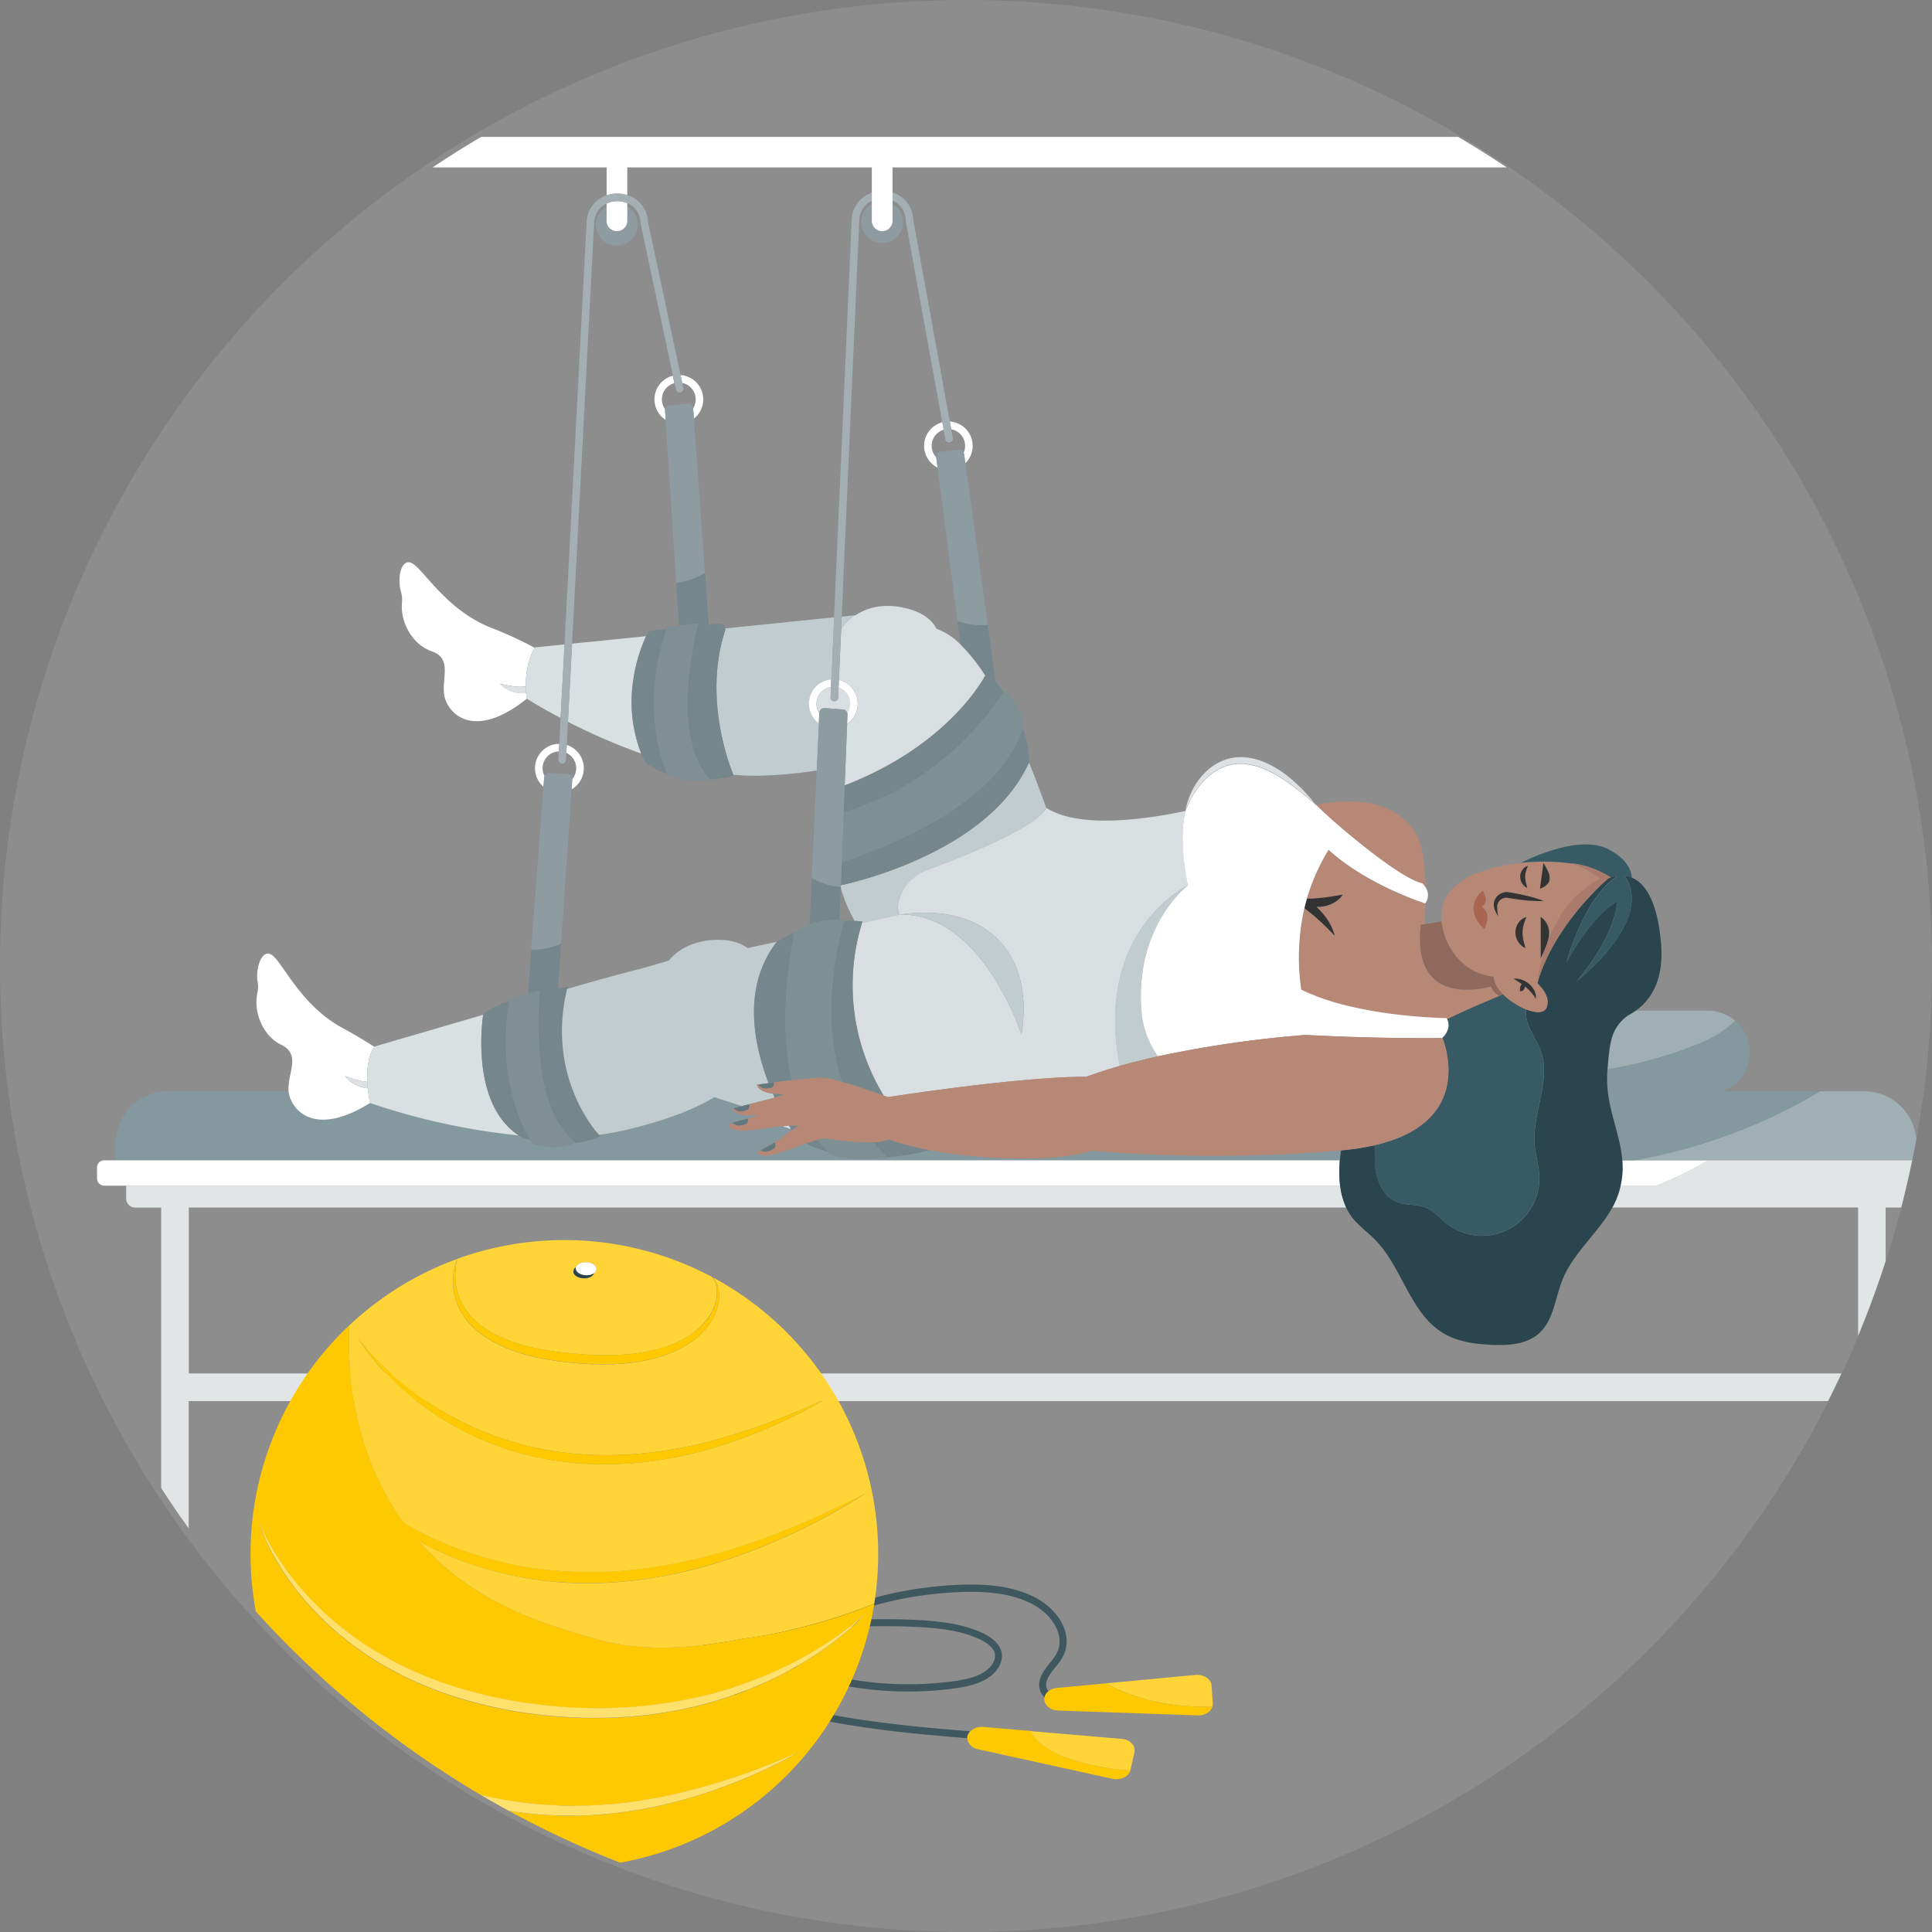 <svg id="Layer_1" data-name="Layer 1" xmlns="http://www.w3.org/2000/svg" xmlns:xlink="http://www.w3.org/1999/xlink" viewBox="0 0 612.57 612.57"><rect x="0" y="0" width="612.57" height="612.57" fill="#808080" stroke="none"/><defs><style>.cls-1{fill:none;}.cls-2{fill:#bfbfbf;opacity:0.21;}.cls-3{clip-path:url(#clip-path);}.cls-4{fill:#3f5860;}.cls-5{fill:#fec901;}.cls-6{fill:#fed436;}.cls-7{fill:#9fafb4;}.cls-8{fill:#84999f;}.cls-9{fill:#e1e5e6;}.cls-10{fill:#fff;}.cls-11{fill:#7f8f95;}.cls-12{fill:#8e9ca1;}.cls-13{fill:#75868c;}.cls-14{fill:#8d9ca1;}.cls-15{fill:#dde1e3;}.cls-16{fill:#c1cccf;}.cls-17{fill:#d9dfe1;}.cls-18{fill:#d9e0e2;}.cls-19{fill:#2a454e;}.cls-20{fill:#385a64;}.cls-21{fill:#b78876;}.cls-22{fill:#8f6a5c;}.cls-23{fill:#aa7b6d;}.cls-24{fill:#333;}.cls-25{fill:#aa6550;}.cls-26{fill:#7f9095;}.cls-27{fill:#64777e;}.cls-28{fill:#a3afb3;}.cls-29{fill:#fee06c;}</style><clipPath id="clip-path"><circle class="cls-1" cx="307.44" cy="306.29" r="305.13"/></clipPath></defs><circle class="cls-2" cx="306.29" cy="306.29" r="306.29"/><g class="cls-3"><path class="cls-4" d="M332.47,536.22a2.42,2.42,0,0,1-.47-.62c-.8-1.57.05-3.42.9-4.7.49-.73,1.05-1.42,1.64-2.15a22.1,22.1,0,0,0,2.3-3.19,10.7,10.7,0,0,0,.8-8.6c-1.35-4.33-5.07-8.35-10-10.75-6.48-3.19-14.77-4.33-26.1-3.6-11.9.76-28.7,3.48-43.51,11.84-7.65.73-15.75,1.83-24.45,3.3-4.89.83-10.71,2.3-12.44,6.43-1.07,2.56-.16,5.65,2.37,8.06a25.39,25.39,0,0,0,7.79,4.51c23.32,9.68,50.6,12.38,75.36,14.37a2.28,2.28,0,0,1,0-.45h0a3.25,3.25,0,0,1,.92-1.74c-24.8-2-52.21-4.63-75.45-14.28a23.23,23.23,0,0,1-7.1-4c-1.44-1.37-2.68-3.54-1.84-5.55,1.31-3.14,6.75-4.39,10.73-5.06,6.9-1.17,13.42-2.1,19.63-2.8-1.81,1.28-4.76,3.77-5.33,6.7a4.81,4.81,0,0,0,.81,3.8c1.37,1.95,3.92,2.89,6.21,3.61a109.83,109.83,0,0,0,46.49,4.11c3.68-.46,7.89-1.2,11.19-3.2,3.85-2.33,5.63-6.19,4.33-9.38-.86-2.1-3-3.92-6.34-5.4-6.2-2.73-13.39-3.46-19.6-3.81A212.9,212.9,0,0,0,264,514c10.7-5.06,23.56-8.17,37.76-9.08,10.91-.7,18.84.37,24.95,3.37,4.34,2.13,7.63,5.64,8.8,9.39a8.44,8.44,0,0,1-.62,6.82,20.13,20.13,0,0,1-2.08,2.87c-.6.74-1.22,1.51-1.76,2.32-1.68,2.52-2,5-1,7a4.89,4.89,0,0,0,1.22,1.49A3.43,3.43,0,0,1,332.47,536.22Zm-41.21-20.34c6,.34,12.95,1,18.81,3.62,2.8,1.24,4.53,2.65,5.16,4.19,1,2.49-1.05,5.15-3.4,6.58-2.94,1.78-6.86,2.46-10.3,2.89a107.6,107.6,0,0,1-45.53-4c-2.07-.66-4.12-1.44-5-2.75a2.56,2.56,0,0,1-.44-2.07c.34-1.74,2.23-3.88,5.06-5.72,1-.67,2.09-1.32,3.18-1.94A215.62,215.62,0,0,1,291.26,515.88Z"/><path class="cls-5" d="M306.74,550.67h0a2.28,2.28,0,0,0,0,.45c0,1.61,1.34,3.06,3.35,3.5L352.74,564c2.5.54,5.05-.66,5.66-2.62a77.67,77.67,0,0,1-20-4c-4.36-1.25-9.18-4.32-11.61-8.55l-15-1.28a5.19,5.19,0,0,0-4.11,1.38A3.25,3.25,0,0,0,306.74,550.67Z"/><path class="cls-6" d="M338.36,557.38a77.67,77.67,0,0,0,20,4c0-.08.05-.15.07-.23l1.26-5.58c.46-2.06-1.38-4-4-4.23l-29-2.47C329.18,553.06,334,556.13,338.36,557.38Z"/><path class="cls-6" d="M384.52,540.13l-.36-5.66c-.14-2.09-2.48-3.65-5.12-3.41l-28.33,2.67c10.1,5.62,22,7.74,33.69,7.4A2.78,2.78,0,0,0,384.52,540.13Z"/><path class="cls-5" d="M350.71,533.73l-15.56,1.46a5.13,5.13,0,0,0-2.68,1,3.43,3.43,0,0,0-1.27,1.9,2.79,2.79,0,0,0-.06,1c.22,1.79,2.07,3.19,4.35,3.26l44.26,1.54c2.25.08,4.17-1.14,4.65-2.79C372.66,541.47,360.81,539.35,350.71,533.73Z"/><path class="cls-7" d="M518.12,367.89h89.55v-5.3A16.62,16.62,0,0,0,591.05,346h-14a165.48,165.48,0,0,1-28.91,13.81A169,169,0,0,1,518.12,367.89Z"/><path class="cls-8" d="M416,365.46l0,0c-.07.06-.27.07-.59,0a465.68,465.68,0,0,1-69.19-.63c-4.6,1.44-11.36,2.46-21.34,2.45a159.87,159.87,0,0,1-30.15-2.66,75.46,75.46,0,0,1-13.27,2.25l.22.18s-13.91,1.46-18.41-1.13l-.76-.76a38.65,38.65,0,0,1-6.87-2.66c-3.26,1.14-7,2.58-9.8,3.36-4.86,1.37-5.87-.49-5.87-.49s3.46-2,7.49-4.31h0a36.57,36.57,0,0,1,3.46-2.66l.13-.08-.22-.35c-.94-.32-1.81-.63-2.62-.93-3.7.4-8.54,1.19-11.88,1.38-5,.28-5.48-1.79-5.48-1.79l1.57-.51a1.58,1.58,0,0,1-.18-.23l4.87-1.3v0l3.3-1,0-.07c-1,.06-1.94.09-2.78.1-4.94,0-5.34-2.09-5.34-2.09l.41-.12h0l2.56-.69-8.72-2.83c-5.67,3.43-14.67,7.32-28.91,10.59a77,77,0,0,1-7.68,1.35l.39.43a28.8,28.8,0,0,1-8.11,2.15,19.08,19.08,0,0,1-13.32.2s-.29-.4-.76-1.17q-1.31-.36-2.67-.84c-.33-.19-.65-.39-1-.6a212.16,212.16,0,0,1-47.11-10.33C99.27,361,92.1,351.6,91.55,346H53.3a16.62,16.62,0,0,0-16.62,16.62v5.3h388.1c.09-1.07.22-2.13.38-3.19C422.08,365,419,365.25,416,365.46Z"/><path class="cls-9" d="M610.27,367.9H541.51a116.22,116.22,0,0,1-16.39,8H513.87c-.12.57-.26,1.15-.43,1.73a25.19,25.19,0,0,1-2.19,5.21h77.89v52.64H59.86V382.87h367a23,23,0,0,1-1.91-6.94H40V380a2.89,2.89,0,0,0,2.89,2.89h8.21v155.5h8.72V444.23H589.14v94.14h8.73V382.87h6.91a2.89,2.89,0,0,0,2.89-2.89v-4.05h2.6a2.3,2.3,0,0,0,2.3-2.3V370.2A2.3,2.3,0,0,0,610.27,367.9Z"/><path class="cls-10" d="M513.87,375.93h11.25a116.22,116.22,0,0,0,16.39-8h-27.1A27.09,27.09,0,0,1,513.87,375.93Z"/><path class="cls-10" d="M424.9,375.93c-.08-.6-.14-1.21-.18-1.81a40.3,40.3,0,0,1,.06-6.22H33.06a2.3,2.3,0,0,0-2.3,2.3v3.43a2.3,2.3,0,0,0,2.3,2.3H424.9Z"/><path class="cls-11" d="M587.66,538.37v15.85a2.81,2.81,0,0,0,2.81,2.82h5.94a2.81,2.81,0,0,0,2.81-2.82V538.37H587.66Z"/><path class="cls-11" d="M49.72,538.37v15.85A2.82,2.82,0,0,0,52.54,557h5.93a2.81,2.81,0,0,0,2.81-2.82V538.37H49.72Z"/><path class="cls-10" d="M207.66,128.19a7.68,7.68,0,0,0,3.4,4.95l-.19-2.94a1.68,1.68,0,0,1,0-.45,5.32,5.32,0,0,1,2.94-8.26l-.49-2.35A7.74,7.74,0,0,0,207.66,128.19Z"/><path class="cls-10" d="M220.47,125.57a5.34,5.34,0,0,1-.71,3.89l.23,3.27a7.73,7.73,0,0,0-4.23-13.81l.53,2.49A5.35,5.35,0,0,1,220.47,125.57Z"/><path class="cls-12" d="M220,132.73l-.23-3.27v-.06A1.55,1.55,0,0,0,218,128l-5.78.58a1.57,1.57,0,0,0-1.35,1.2,1.68,1.68,0,0,0,0,.45l.19,2.94,3.34,51.67a22.89,22.89,0,0,0,9.12-3.18Z"/><path class="cls-10" d="M306,141.36a5.34,5.34,0,0,1-.47,2.19,1.44,1.44,0,0,1,.13.43l.4,2.92a7.73,7.73,0,0,0-4.92-13.25l.44,2.46A5.34,5.34,0,0,1,306,141.36Z"/><path class="cls-10" d="M293,141.36a7.72,7.72,0,0,0,4.3,6.92l-.43-3.25a5.28,5.28,0,0,1-1.47-3.67,5.34,5.34,0,0,1,3.84-5.12l-.43-2.36A7.73,7.73,0,0,0,293,141.36Z"/><path class="cls-13" d="M303.6,196.9l1,7.44a58.27,58.27,0,0,1,7.79,9.81c-2.6,4.63-14.53,23.17-44.53,34.8l-.33,8.6c31.51-9.16,47.95-33.74,50.65-38.08-.9-1.28-1.75-2.39-2.51-3.32l-2.47-18A22.84,22.84,0,0,1,303.6,196.9Z"/><path class="cls-14" d="M305.56,143.55a1.54,1.54,0,0,0-1.57-.91l-5.78.59a1.55,1.55,0,0,0-1.38,1.75V145l.43,3.25,6.34,48.62a22.84,22.84,0,0,0,9.57,1.29l-7.08-51.29-.4-2.92A1.44,1.44,0,0,0,305.56,143.55Z"/><path class="cls-10" d="M183.16,248.7a7.68,7.68,0,0,0,1.93-5.6,7.77,7.77,0,0,0-5.39-6.9l-.13,2.52a5.34,5.34,0,0,1,1.88,8.29l-.23,3.27A7.73,7.73,0,0,0,183.16,248.7Z"/><path class="cls-10" d="M172.65,246.06a5.33,5.33,0,0,1-.61-2.16,5.34,5.34,0,0,1,5-5.65h.15l.12-2.39h-.42a7.74,7.74,0,0,0-4.65,13.52l.08.06.22-2.94A1.24,1.24,0,0,1,172.65,246.06Z"/><path class="cls-13" d="M182.51,362.31l-.32.13a28.8,28.8,0,0,0,8.11-2.15l-.39-.43c-2.41-2.72-15.1-18.34-10.87-42.58.21-1.2.47-2.43.76-3.67.07-.26.12-.51.19-.77-1.06.18-2.08.37-3.06.56l1-14.21a22.82,22.82,0,0,1-9.47,1.87l-1.06,14,3.76-1S167.06,350.48,182.51,362.31Z"/><path class="cls-12" d="M181.22,250.28l.23-3.27V247a1.56,1.56,0,0,0-1.49-1.67l-5.81-.23a1.55,1.55,0,0,0-1.5,1,1.24,1.24,0,0,0-.11.43l-.22,2.94-3.9,51.63a22.82,22.82,0,0,0,9.47-1.87Z"/><path class="cls-10" d="M117.36,349.7a37,37,0,0,1-.76-4.66,10.11,10.11,0,0,1-7.2-3.83c1.32.43,2.56.84,3.8,1.17a16.63,16.63,0,0,0,3.25.59c-.17-3.59.18-7.91,2.18-11.09-2.67-1.75-6-3.74-9.94-5.89-14.08-7.6-19.47-22.11-23-23.47-3-1.19-4.69,4.93-4,8.81a9.31,9.31,0,0,1-.09,3.56c-1.29,6.2,1.84,13.6,7.54,16.36,6.33,3.06,2.15,8.71,2.34,14.25,0,.15,0,.31,0,.47C92.1,351.6,99.27,361,117.36,349.7Z"/><path class="cls-15" d="M113.2,342.38c-1.24-.33-2.48-.74-3.8-1.17a10.11,10.11,0,0,0,7.2,3.83c-.06-.65-.12-1.34-.15-2.07A16.63,16.63,0,0,1,113.2,342.38Z"/><path class="cls-10" d="M166.26,219.8a10.22,10.22,0,0,1-7.74-3c1.37.27,2.65.54,3.91.73a17,17,0,0,0,3.67.19l.6-.07c0-3.33.43-8.24,2.85-12.25A124.92,124.92,0,0,0,155.61,199c-14.87-5.91-21.9-19.7-25.54-20.65-3.15-.82-4.08,5.45-2.94,9.22a9.31,9.31,0,0,1,.32,3.55c-.56,6.31,3.41,13.29,9.4,15.37,6.63,2.31,3.15,8.4,4,13.89s9,14.9,26.16,1.17c0,0-.11-.66-.19-1.76Z"/><path class="cls-15" d="M162.43,217.56c-1.26-.19-2.54-.46-3.91-.73a10.22,10.22,0,0,0,7.74,3l.53-.06c0-.58-.08-1.28-.09-2.06l-.6.07A17,17,0,0,1,162.43,217.56Z"/><path class="cls-16" d="M266.6,280.69l0,.55v.39A48.46,48.46,0,0,0,271,292a24.58,24.58,0,0,1,2.45.21l-.17.49,12-2.65s-1.33-1.4-.1-5.23a14.15,14.15,0,0,1,8.62-8.88c10.13-3.71,33.33-12.78,37.58-19.3l.29-.49s-2-6.12-5.42-14.37C313.51,270.16,270.63,279.84,266.6,280.69Z"/><path class="cls-17" d="M296.84,199.28h0s-1.74-5.16-11.53-6.83c-7.28-1.24-12.05,1.25-14,2.62l-.29,0a15.61,15.61,0,0,0-4.3,4.28L266,215.58a7.73,7.73,0,0,1,2.68,13.87l-.08.06L267.83,249c30-11.63,41.93-30.17,44.53-34.8a58.27,58.27,0,0,0-7.79-9.81,20.15,20.15,0,0,0-7.73-5.06Z"/><path class="cls-17" d="M266.87,195.51h0l3.2-.32Z"/><path class="cls-17" d="M259,222.18a5.28,5.28,0,0,0,.81,3.87V226a1.57,1.57,0,0,1,1.67-1.48l5.8.44a1.54,1.54,0,0,1,1.38,1.16,5.31,5.31,0,0,0-2.77-8.07l-.14,3.16a1.2,1.2,0,0,1-1.2,1.15h-.06a1.2,1.2,0,0,1-1.14-1.25l.14-3.27a5.17,5.17,0,0,0-2.29.91A5.27,5.27,0,0,0,259,222.18Z"/><path class="cls-18" d="M169.65,205.25l-.1.18c-2.42,4-2.88,8.92-2.85,12.25,0,.78.05,1.48.09,2.06.08,1.1.19,1.76.19,1.76s4.07,2.62,10.76,6.15L179,204.32Z"/><path class="cls-18" d="M204.87,201.72l-23.49,2.35-1.3,24.79a191.89,191.89,0,0,0,23.24,10.06C196.7,222,202.56,206.67,204.87,201.72Z"/><path class="cls-17" d="M264.45,195.76h0l-34.53,3.46a.06.06,0,0,1,0,0Z"/><path class="cls-16" d="M229.93,199.25a1.69,1.69,0,0,1-.07.83c-.53,1.65-1,3.3-1.34,4.94-4.31,19.55,2.92,38,4,40.63a75.89,75.89,0,0,0,9.87.25A138,138,0,0,0,259,244.29l.69-15a7.72,7.72,0,0,1-3-7.57,7.72,7.72,0,0,1,3.19-5,7.64,7.64,0,0,1,3.78-1.36l.09-2.1.78-17.55Z"/><path class="cls-16" d="M271,195.09h0l-.93.1-3.2.32-.17,3.86A15.61,15.61,0,0,1,271,195.09Z"/><path class="cls-7" d="M516.35,321.9c-5.68,4-5.94,9.15-6.62,17.12a131,131,0,0,0,30.69-8.84,35.49,35.49,0,0,0,9.78-6.5,13.15,13.15,0,0,0-8.63-3.22H518.71A20.15,20.15,0,0,1,516.35,321.9Z"/><path class="cls-8" d="M509.73,339v.13c-1,11.06,4,19.29,4.69,28.74h3.71a169,169,0,0,0,30-8.11A165.48,165.48,0,0,0,577.07,346H546.26a13.18,13.18,0,0,0,8.5-12.32h0a13.17,13.17,0,0,0-4.56-10,35.49,35.49,0,0,1-9.78,6.5A131,131,0,0,1,509.73,339Z"/><path class="cls-19" d="M424.72,374.12c0,.6.1,1.21.18,1.81a23,23,0,0,0,1.91,6.94,16.71,16.71,0,0,0,1.62,2.77c2.1,2.87,5.11,4.93,7.6,7.48,8.69,8.87,11.08,23.47,21.81,29.72,4.52,2.63,9.9,3.32,15.13,3.56s11.1-.11,15-3.64c4.7-4.21,5.11-11.27,7.48-17.11,3.47-8.57,11.38-14.8,15.75-22.78a25.19,25.19,0,0,0,2.19-5.21c.17-.58.31-1.16.43-1.73a27.09,27.09,0,0,0,.54-8h0c-.72-9.45-5.64-17.68-4.69-28.74V339c.68-8,.94-13.12,6.62-17.12a20.15,20.15,0,0,0,2.36-1.44h0c5-3.56,9-10,8-21.44-1.19-13.81-5.28-19-9.13-20.68a8.49,8.49,0,0,0-2.77-.7l.82.7c8.49,14.18-15.91,33.08-15.6,32.72,9-10.69,12.14-19.29,12.93-25.33-8.89,5-16.4,19.93-16.23,19.34,5.89-19.88,14-26,16-27.19a1.24,1.24,0,0,1,0-.16,10.83,10.83,0,0,0-2,.5,6.19,6.19,0,0,0-.78.34S492.7,293,487.45,311.78h0c1.91,1.85,4.18,4.85,2.78,7.81-.81,1.7-3.44,1.57-6.38.41a9.08,9.08,0,0,0,0,1.65c.24,4.15,3.23,7.56,4.65,11.46,3.45,9.46-2.74,19.79-1.91,29.83.28,3.34,1.34,6.59,1.48,9.94a18.17,18.17,0,0,1-29.47,15c-2.17-1.72-4-4-6.57-5-2.76-1.12-5.95-.64-8.76-1.64-5.15-1.83-7.43-8-7.31-13.46a20.39,20.39,0,0,0-.18-4.63,77.18,77.18,0,0,1-9.39,1.49l-1.19.11c-.16,1.06-.29,2.12-.38,3.19h0A40.3,40.3,0,0,0,424.72,374.12Z"/><path class="cls-18" d="M116.45,343c0,.73.09,1.42.15,2.07a37,37,0,0,0,.76,4.66A212.16,212.16,0,0,0,164.47,360C149.05,349.92,153,323,153.19,321.81l-2.11.57-32.44,9.47v0C116.63,335.06,116.28,339.38,116.45,343Z"/><path class="cls-20" d="M458.76,323.07c.41.73,1.38,3.13-1.42,6,1.91,5.06,8.37,27.23-21.6,34.06a20.39,20.39,0,0,1,.18,4.63c-.12,5.46,2.16,11.63,7.31,13.46,2.81,1,6,.52,8.76,1.64,2.57,1,4.4,3.29,6.57,5a18.17,18.17,0,0,0,29.47-15c-.14-3.35-1.2-6.6-1.48-9.94-.83-10,5.36-20.37,1.91-29.83-1.42-3.9-4.41-7.31-4.65-11.46a9.08,9.08,0,0,1,0-1.65,23,23,0,0,1-7.31-4.77C471.86,317.13,464.52,320.23,458.76,323.07Z"/><path class="cls-21" d="M451,280.06a7.73,7.73,0,0,1,1,1.28c-.14-6.92-1-14.26-3.63-18-7.8-11.11-22.9-9.83-31.09-8.12,4.72,4.56,8.57,7.72,8.57,7.72S443.89,278.51,451,280.06Z"/><path class="cls-21" d="M498.08,273.75l-.13,0-.17,0c-.38,0-.75-.11-1.16-.14a69.64,69.64,0,0,0-14.29,0c-.61.05-1.21.13-1.84.2a49,49,0,0,0-12.31,3.11,20.51,20.51,0,0,0-9,6.43,13,13,0,0,0-2.12,8.87,16.48,16.48,0,0,0,.41,2.45c1.38,5.75,5.14,11.24,10.67,13.65a23.84,23.84,0,0,0,5.48,1.49c0,1.78,1.14,3.71,2.9,5.47l-1.25.48a5.9,5.9,0,0,1-2.57-2.89c-8.29,2-24.71,3.2-22.23-19.6l1.21-.17c.13-1.87.26-4.2.31-6.74l-.11.15s-18.37-5.75-30.63-17A63.71,63.71,0,0,0,414.36,285c.33,0,.65,0,1,0,.59,0,1.16-.06,1.71-.07s1.1-.08,1.67-.15c1.1-.11,2.2-.26,3.34-.44l3.64-.61a5.81,5.81,0,0,1-1.28,1.54,9.36,9.36,0,0,1-1.64,1.13,10,10,0,0,1-3.78,1.13,5.65,5.65,0,0,1-1,.06,5.72,5.72,0,0,1-.59,0,23.17,23.17,0,0,1,2.88,3.22,16.94,16.94,0,0,1,2.92,5.91c-1.52-1.58-3-3.07-4.55-4.48a60.19,60.19,0,0,0-4.74-3.93l-.32-.22a70.68,70.68,0,0,0-1,25.81c.22.09.44.21.66.32,17.64,8.47,45.39,8.7,45.39,8.7a1.33,1.33,0,0,1,.15.23c5.76-2.85,13.1-5.94,17.78-7.85a22.76,22.76,0,0,0,7.31,4.76c2.94,1.17,5.57,1.3,6.38-.41,1.4-2.95-.86-5.95-2.77-7.79a48.46,48.46,0,0,1,2.2-10.41c-.35.8-.73,1.63-1.14,2.44l0-13.06a6.1,6.1,0,0,1,2.65,4.55,8.25,8.25,0,0,1-.3,2.7c2.78-7,7.76-14.9,16.63-19.45C501.86,274.72,499,273.91,498.08,273.75Zm-27.44,20.84s-7.38-6-.49-12.22c1.1,2.15,1.5,3.67-.31,5.12C472.68,290,471.65,291.87,470.64,294.59Zm12.07-18.8a3.14,3.14,0,0,1,1.75-1.25,12.77,12.77,0,0,0-.64,1.8,6.36,6.36,0,0,0-.24,1.62,8.76,8.76,0,0,0,.18,1.65,2.36,2.36,0,0,0,.11.44,2.4,2.4,0,0,1,.09.48,5.13,5.13,0,0,1,.24,1,5.64,5.64,0,0,1-.88-.59,2.83,2.83,0,0,1-.37-.4,2.27,2.27,0,0,1-.33-.42,4.09,4.09,0,0,1-.62-2.17A3.74,3.74,0,0,1,482.71,275.79Zm4.05,40.88a1.77,1.77,0,0,0-.48-1.06c-.26-.32-.5-.63-.75-.92a18.35,18.35,0,0,0-1.66-1.64l-.4-.31a1.1,1.1,0,0,1-.08.51,1.59,1.59,0,0,1-.51.78,1.39,1.39,0,0,1-1,.27,7.48,7.48,0,0,1,0-.88,3.1,3.1,0,0,1,.11-.59,2.48,2.48,0,0,1,.24-.53c.06-.11.13-.2.2-.31l-.47-.34c-.65-.44-1.34-.86-2.08-1.32a5.64,5.64,0,0,1,2.57.33,7.28,7.28,0,0,1,2.3,1.33,7.05,7.05,0,0,1,1.64,2.07,6.7,6.7,0,0,1,.45,1.25,2.68,2.68,0,0,1,.08.7A1.33,1.33,0,0,1,486.76,316.67Zm-4-20.49,0,.3a1.26,1.26,0,0,0,0,.27c0,.21,0,.41.07.61a5.11,5.11,0,0,1,.13.59,3.71,3.71,0,0,0,.15.64c.05.2.09.42.14.64a10.52,10.52,0,0,1,.34,1.44,3.86,3.86,0,0,1-.65-.39,7.11,7.11,0,0,1-.62-.46c-.19-.18-.35-.37-.52-.55a3.12,3.12,0,0,1-.46-.62,5.9,5.9,0,0,1-.38-.7,4.26,4.26,0,0,1-.28-.76l-.11-.38-.05-.41a5.23,5.23,0,0,1,.93-3.85,4.55,4.55,0,0,1,2.48-1.8,25.37,25.37,0,0,0-.91,2.57,9,9,0,0,0-.34,2.29C482.7,295.82,482.73,296,482.73,296.18Zm3.72-10.54c-1-.06-1.95-.11-2.93-.22-1.91-.19-3.82-.46-5.69-.79a2.8,2.8,0,0,0-1.64.35,3,3,0,0,0-1.19,1.28,3.14,3.14,0,0,0-.28.9,4,4,0,0,0,0,.5l0,.53a15.83,15.83,0,0,0,.3,2.24,7.61,7.61,0,0,1-1.09-2.05,4.92,4.92,0,0,1-.18-.59,3.06,3.06,0,0,1-.13-.63,3.6,3.6,0,0,1,.13-1.34,3.85,3.85,0,0,1,1.56-2.2,4.17,4.17,0,0,1,2.66-.78h.08q2.9.45,5.73,1.11c.94.22,1.87.47,2.81.75a27.84,27.84,0,0,1,2.79,1C488.39,285.71,487.42,285.67,486.45,285.64Zm4.83-6.51c-.26,1-1.22,2-3,2.65l1.11-8.18a19.47,19.47,0,0,1,1.32,2.45A4.68,4.68,0,0,1,491.28,279.13Z"/><path class="cls-20" d="M496.62,273.57c.5.05,1,.11,1.45.18a1.7,1.7,0,0,0-.29,0s5.77,0,12.88,4.43c0,0,0,.06,0,.08a10.83,10.83,0,0,1,2-.5,1.24,1.24,0,0,0,0,.16c-1.94,1.21-10.09,7.31-16,27.19-.17.59,7.34-14.35,16.23-19.34-.79,6-3.89,14.64-12.93,25.33-.31.36,24.09-18.54,15.6-32.72l-.82-.7a8.49,8.49,0,0,1,2.77.7h0l-.11-.06c-.16-2.63-1.71-5.89-7-8.84-8-4.44-20.94.58-28.15,4.08A69.55,69.55,0,0,1,496.62,273.57Z"/><path class="cls-22" d="M450.47,293.19C448,316,464.42,314.79,472.7,312.8a6,6,0,0,0,2.58,2.89l1.24-.5c-1.75-1.75-2.93-3.68-2.89-5.46a23.92,23.92,0,0,1-5.49-1.49c-5.52-2.41-9.3-7.9-10.68-13.66a17.74,17.74,0,0,1-.4-2.44c-1.75.33-4,.68-5.38.88Z"/><path class="cls-23" d="M497.78,273.71a1.7,1.7,0,0,1,.29,0c.88.17,3.79,1,9.41,4.8C498.6,283.11,493.62,291,490.85,298a17.77,17.77,0,0,1-.69,2.1c-.16.42-.33.84-.51,1.25a49.22,49.22,0,0,0-2.2,10.41h0c5.25-18.8,22.45-33.22,22.45-33.22a6.19,6.19,0,0,1,.78-.34s0-.05,0-.08C503.55,273.71,497.78,273.71,497.78,273.71Z"/><path class="cls-24" d="M490.85,298a8.62,8.62,0,0,0,.3-2.71,6.09,6.09,0,0,0-2.64-4.55l0,13.06c.4-.81.78-1.63,1.12-2.45.18-.41.35-.83.51-1.25A17.77,17.77,0,0,0,490.85,298Z"/><path class="cls-24" d="M488.27,281.78c1.8-.63,2.74-1.63,3-2.65a4.73,4.73,0,0,0-.58-3.09,23.27,23.27,0,0,0-1.32-2.44Z"/><path class="cls-25" d="M470.64,294.58c1-2.71,2-4.62-.8-7.09,1.81-1.44,1.41-3,.31-5.13C463.25,288.59,470.64,294.58,470.64,294.58Z"/><path class="cls-17" d="M248.18,357.09c.81.3,1.68.61,2.62.93l-.65-1.11C249.55,357,248.88,357,248.18,357.09Z"/><path class="cls-17" d="M240.36,353.55l0,.07.27-.08Z"/><path class="cls-24" d="M482.52,310.66a5.83,5.83,0,0,0-2.58-.34c.74.48,1.43.89,2.08,1.34l.47.33a2.86,2.86,0,0,0-.19.3,3.12,3.12,0,0,0-.25.53,3.22,3.22,0,0,0-.11.6,6,6,0,0,0,0,.87,1.33,1.33,0,0,0,.95-.27,1.6,1.6,0,0,0,.52-.76,1.57,1.57,0,0,0,.08-.52l.4.32a16.71,16.71,0,0,1,1.64,1.62c.26.29.5.61.75.92a1.85,1.85,0,0,1,.48,1.06A1.11,1.11,0,0,0,487,316a2.61,2.61,0,0,0-.08-.69,5.66,5.66,0,0,0-.45-1.25,6.94,6.94,0,0,0-1.64-2.09A7.2,7.2,0,0,0,482.52,310.66Z"/><path class="cls-17" d="M293.83,275.89a14.15,14.15,0,0,0-8.62,8.88c-1.23,3.83.1,5.23.1,5.23,26.73-4,42.85,11.75,38.55,38,0,0-12.47-38.63-38.55-38l-12,2.65a67.11,67.11,0,0,0,6.91,54.73l1.36.49c5.91-.91,43.06-6.52,62.88-6.44,3.4-1.26,7-2.4,10.61-3.45-8.29-43.11,21.61-57.23,21.61-57.23s-3.18-13.95-.83-23.62c-12.07,2.57-33.64,5.8-44.11-1a5.21,5.21,0,0,1-.29.49C327.16,263.11,304,272.18,293.83,275.89Z"/><path class="cls-24" d="M418.63,292.17c1.54,1.4,3,2.89,4.56,4.48a17.14,17.14,0,0,0-2.93-5.93,22.52,22.52,0,0,0-2.89-3.2l.6,0c.34,0,.67,0,1-.06a10.29,10.29,0,0,0,3.8-1.15,9.07,9.07,0,0,0,1.63-1.12,6,6,0,0,0,1.29-1.53l-3.64.6c-1.15.18-2.25.33-3.36.44-.55.08-1.11.08-1.66.15s-1.13.08-1.7.07l-1,0c-.29,1-.55,2-.79,3l.3.23A53.63,53.63,0,0,1,418.63,292.17Z"/><path class="cls-24" d="M473.74,287.8q.08.29.18.57a8.22,8.22,0,0,0,1.1,2.07,20.38,20.38,0,0,1-.31-2.24l0-.55a3.79,3.79,0,0,1,0-.49,3.18,3.18,0,0,1,.27-.89A3,3,0,0,1,476.2,285a2.88,2.88,0,0,1,1.62-.36q2.83.51,5.71.8c1,.1,1.94.17,2.91.21s2,.07,2.95,0c-.92-.38-1.86-.66-2.79-.95s-1.88-.52-2.83-.75c-1.89-.44-3.8-.8-5.71-1.1H478a4.27,4.27,0,0,0-2.67.77,4,4,0,0,0-1.56,2.21,3.59,3.59,0,0,0-.11,1.34A3.43,3.43,0,0,0,473.74,287.8Z"/><path class="cls-16" d="M367.13,334.93a28.77,28.77,0,0,1-5.23-14.59c-2-27,14.74-39.59,14.74-39.59S346.74,294.87,355,338C359,336.85,363.07,335.84,367.13,334.93Z"/><path class="cls-10" d="M376.64,280.75s-16.76,12.6-14.74,39.59a28.77,28.77,0,0,0,5.23,14.59A356.11,356.11,0,0,1,414,328.15c10.66.59,25.54,1.13,43.25,1l.11-.12c2.8-2.84,1.83-5.24,1.42-6l-.15-.23s-27.74-.24-45.38-8.71l-.67-.31a70.32,70.32,0,0,1,1-25.82c.24-1,.5-2,.79-3a62.53,62.53,0,0,1,6.89-15.52c12.24,11.21,30.62,17,30.62,17a1.39,1.39,0,0,0,.11-.16,4.32,4.32,0,0,0,0-4.93,7.73,7.73,0,0,0-1-1.28c-7.12-1.55-25.15-17.14-25.15-17.14s-3.85-3.16-8.57-7.72l-.59-.57.49.62A87.85,87.85,0,0,0,406.7,247a38.25,38.25,0,0,0-5.77-3.1,21.25,21.25,0,0,0-6.18-1.63,14.42,14.42,0,0,0-6.19.74,17.4,17.4,0,0,0-5.45,3.27,24.15,24.15,0,0,0-4.26,5,32,32,0,0,0-3,5.95v0C373.46,266.8,376.64,280.75,376.64,280.75Z"/><path class="cls-16" d="M245.06,346.74h-.12c-4.83-.65-4.92-2.81-4.92-2.81l3.69-.5c-5-12.95-8.24-30.81,2.59-44.82l-9.31,2c-1.63-1.29-5.15-3.08-11.7-2.51-7.91.7-11.92,4.83-13.21,6.46l-8.5,2.48c-7,1.74-15.58,4.13-23.78,6.53-.29,1.24-.55,2.47-.76,3.67-4.23,24.24,8.46,39.86,10.87,42.58a77,77,0,0,0,7.68-1.35c14.24-3.27,23.24-7.16,28.91-10.59l8.72,2.83,2.27-.6h0c2.37-.62,5.23-1.35,7.88-2h0l.24-.09C245.44,347.63,245.25,347.19,245.06,346.74Z"/><path class="cls-16" d="M153.19,321.77l.1-.11-3.44,1.08,1.23-.36,2.11-.57Z"/><path class="cls-24" d="M482,277.94a4.07,4.07,0,0,0,.62,2.16,2.81,2.81,0,0,0,.33.44l.36.39a4.81,4.81,0,0,0,.9.59,6.67,6.67,0,0,0-.24-1c0-.16-.07-.32-.11-.46s-.08-.3-.1-.45a8.06,8.06,0,0,1-.18-1.64,5.81,5.81,0,0,1,.23-1.62,15.66,15.66,0,0,1,.65-1.82,3.25,3.25,0,0,0-1.75,1.26A3.76,3.76,0,0,0,482,277.94Z"/><path class="cls-24" d="M483.05,293.33a23.45,23.45,0,0,1,.92-2.58,4.59,4.59,0,0,0-2.48,1.79,5.32,5.32,0,0,0-1,3,5.66,5.66,0,0,0,.06.82l.05.4c0,.13.07.26.12.39a6.21,6.21,0,0,0,.27.76c.12.23.25.46.38.69a3.43,3.43,0,0,0,.46.62c.17.19.34.38.52.55a5.41,5.41,0,0,0,.61.46,6.24,6.24,0,0,0,.66.38,12.35,12.35,0,0,0-.34-1.42l-.15-.66A4.66,4.66,0,0,1,483,298a6,6,0,0,0-.12-.61c0-.2,0-.4-.07-.59a2.93,2.93,0,0,0-.05-.29v-.28a5.43,5.43,0,0,1,0-.57A8.86,8.86,0,0,1,483.05,293.33Z"/><path class="cls-16" d="M323.86,328c4.3-26.26-11.82-42-38.55-38C311.39,289.38,323.86,328,323.86,328Z"/><path class="cls-13" d="M211.37,199.45l-4.68.5a1.85,1.85,0,0,0-1.46,1c-.1.21-.23.46-.36.75-2.31,4.95-8.17,20.3-1.55,37.2.37.93.77,1.87,1.22,2.81a27,27,0,0,0,7.05,3.66h0S202.25,226.78,211.37,199.45Z"/><path class="cls-13" d="M228.52,205c.37-1.64.81-3.29,1.34-4.94a1.69,1.69,0,0,0,.07-.83.06.06,0,0,0,0,0,1.84,1.84,0,0,0-2-1.51l-3.21.34-1.19-16.41a22.89,22.89,0,0,1-9.12,3.18l.88,13.55,6.09-.67s-9.64,35.3,3.7,49.43a36.62,36.62,0,0,0,7.58-1.16l-.13-.31C231.44,243.05,224.21,224.57,228.52,205Z"/><path class="cls-13" d="M266.89,273.31l-.29,7.38c4-.85,46.91-10.53,59.68-39h0a31.53,31.53,0,0,0-2-10.76C316,256.3,277.65,269.94,266.89,273.31Z"/><path class="cls-13" d="M153.19,321.81C153,323,149.05,349.92,164.47,360c.32.21.64.41,1,.6q1.37.48,2.67.84c-2.56-4.29-10.62-20.08-6.61-44.09-6,2.11-7.81,3.84-8.21,4.28l-.1.11Z"/><path class="cls-13" d="M267.56,292c-6,22.21-4.46,39-.67,51.06,4.35,1.2,9.57,3,13.29,4.35a67.11,67.11,0,0,1-6.91-54.73l.17-.49A24.58,24.58,0,0,0,271,292C270.07,291.92,268.91,291.9,267.56,292Z"/><path class="cls-13" d="M259.2,361.37c-1.05.31-2.28.72-3.59,1.18a38.65,38.65,0,0,0,6.87,2.66A36.16,36.16,0,0,1,259.2,361.37Z"/><path class="cls-13" d="M253.21,357l-.76-.11a13.41,13.41,0,0,0-2.3,0l.65,1.11.22.35C251.72,357.9,252.45,357.44,253.21,357Z"/><path class="cls-13" d="M281.73,361.29h0a13,13,0,0,1-4.79.88,36.8,36.8,0,0,0,4.5,4.75,75.46,75.46,0,0,0,13.27-2.25A94.71,94.71,0,0,1,281.73,361.29Z"/><path class="cls-13" d="M251.92,295.63a42.48,42.48,0,0,0-5.62,3h0c-10.83,14-7.55,31.87-2.59,44.82l1.66-.21h0c1.72-.22,3.69-.47,5.65-.69C246.1,320.51,251.87,295.82,251.92,295.63Z"/><path class="cls-13" d="M248.47,347.07c-1.23-.09-2.39-.2-3.41-.33.19.45.38.89.58,1.32C246.58,347.71,247.52,347.38,248.47,347.07Z"/><path class="cls-11" d="M221.37,197.69l-6.09.67-3.69.41c-.08.23-.15.46-.22.68-9.12,27.33.22,45.94.22,45.94h0a19.07,19.07,0,0,0,13.53,1.79l-.05-.06C211.73,233,221.37,197.69,221.37,197.69Z"/><path class="cls-11" d="M168.11,361.47c.47.77.76,1.17.76,1.17a19.08,19.08,0,0,0,13.32-.2l.32-.13C167.06,350.48,171.12,314,171.12,314l-3.76,1-5.73,1.56c0,.27-.09.53-.13.79C157.49,341.39,165.55,357.18,168.11,361.47Z"/><path class="cls-26" d="M267.5,257.55l-.61,15.76c10.76-3.37,49.08-17,57.37-42.34.1-.3.2-.6.29-.9.25-5.19-6-11.27-6-11.27l-.4.67C315.45,223.81,299,248.39,267.5,257.55Z"/><path class="cls-10" d="M269.49,224a5.37,5.37,0,0,1-.85,2.07,1.33,1.33,0,0,1,.05.45l-.11,2.95.08-.06A7.72,7.72,0,0,0,266,215.58l-.11,2.46A5.33,5.33,0,0,1,269.49,224Z"/><path class="cls-10" d="M256.61,221.76a7.72,7.72,0,0,0,3,7.57l.15-3.28a5.32,5.32,0,0,1,1.39-7.31,5.17,5.17,0,0,1,2.29-.91l.11-2.42a7.64,7.64,0,0,0-3.78,1.36A7.72,7.72,0,0,0,256.61,221.76Z"/><path class="cls-13" d="M257.38,278.3l-.68,14.82a25,25,0,0,1,9.48-1.5l.39-10v-.39A22.83,22.83,0,0,1,257.38,278.3Z"/><path class="cls-14" d="M268.58,229.51l.11-2.95a1.33,1.33,0,0,0-.05-.45,1.54,1.54,0,0,0-1.38-1.16l-5.8-.44a1.57,1.57,0,0,0-1.67,1.48v.06l-.15,3.28-.69,15-1.57,34a22.83,22.83,0,0,0,9.2,2.94l0-.55.29-7.38.61-15.76.33-8.6Z"/><path class="cls-26" d="M276.93,362.17a77,77,0,0,1-15.45-1.31,14.35,14.35,0,0,0-2.28.51,36.16,36.16,0,0,0,3.28,3.84l.76.76c4.5,2.59,18.41,1.13,18.41,1.13l-.22-.18A36.8,36.8,0,0,1,276.93,362.17Z"/><path class="cls-26" d="M267.56,292a2.68,2.68,0,0,1,.07-.27c-.5,0-1-.06-1.45-.08a25,25,0,0,0-9.48,1.5,18.18,18.18,0,0,0-4.78,2.51h0c0,.19-5.82,24.88-.88,46.89,3.53-.41,7-.75,9-.81a28.78,28.78,0,0,1,6.8,1.32C263.1,331,261.56,314.18,267.56,292Z"/><path class="cls-21" d="M237.49,350.15l-2.27.6-2.56.69Z"/><path class="cls-27" d="M236.7,352c1.26-.4.82-1.9.82-1.9h0l-4.83,1.29h0S233.66,353.19,236.7,352Z"/><path class="cls-27" d="M245.37,343.21l-4.93.65s.73,1.89,3.87,1.14c1.3-.24,1.08-1.79,1.08-1.79h0Z"/><path class="cls-27" d="M236.26,356.54c1.19-.38.87-1.73.82-1.88v0l-4.87,1.3a1.58,1.58,0,0,0,.18.23C232.8,356.6,233.93,357.42,236.26,356.54Z"/><path class="cls-27" d="M241.14,364.75s1.49,1.38,4.17-.5c1.13-.71.27-2,.27-2Z"/><path class="cls-12" d="M195.6,73.24A3.29,3.29,0,0,1,192.31,70V65.49a6.62,6.62,0,1,0,6.58,0V70A3.29,3.29,0,0,1,195.6,73.24Z"/><path class="cls-28" d="M287.17,69.88c0,.05,0,.1,0,.14l11.59,63.86.43,2.36.54,3a1.2,1.2,0,1,0,2.36-.43l-.49-2.68-.44-2.46-11.61-64A9.26,9.26,0,0,0,283,61.05V63.6A6.93,6.93,0,0,1,287.17,69.88Z"/><path class="cls-28" d="M270.05,69.72l-5.6,126h0l-.78,17.55-.09,2.1-.11,2.42-.14,3.27a1.2,1.2,0,0,0,1.14,1.25h.06a1.2,1.2,0,0,0,1.2-1.15l.14-3.16.11-2.46.72-16.21.17-3.86h0l5.58-125.66a6.91,6.91,0,0,1,4-6.15V61.11A9.29,9.29,0,0,0,270.05,69.72Z"/><path class="cls-12" d="M273.09,70.4a6.62,6.62,0,1,0,9.9-5.74V70a3.28,3.28,0,0,1-3.28,3.29h0A3.29,3.29,0,0,1,276.42,70V64.66A6.6,6.6,0,0,0,273.09,70.4Z"/><path class="cls-10" d="M602,43.41v9.67H283V70a3.29,3.29,0,0,1-6.58,0V53.08H198.89v8.8a10.48,10.48,0,0,0-3.16-.5h0a11,11,0,0,0-3.39.55V53.08H36.69V43.41Z"/><path class="cls-10" d="M192.31,70a3.29,3.29,0,0,0,6.58,0V64.43a7.89,7.89,0,0,0-3.17-.65h0a8,8,0,0,0-3.39.74V70Z"/><path class="cls-21" d="M457.34,329a.5.5,0,0,0-.11.13c-17.71.11-32.6-.43-43.25-1a357.6,357.6,0,0,0-46.84,6.78c-4.06.91-8.14,1.92-12.11,3.05-3.65,1-7.22,2.19-10.62,3.44-19.8-.07-57,5.53-62.87,6.45-.42-.15-.88-.31-1.36-.5-3.71-1.34-8.95-3.14-13.29-4.35a29.77,29.77,0,0,0-6.81-1.31c-2,.06-5.51.41-9,.81-2,.22-3.93.46-5.66.68,0,0,.22,1.56-1.07,1.8-3.14.76-3.87-1.14-3.87-1.14l-.41.06s.08,2.17,4.91,2.81a.37.37,0,0,1,.13,0c1,.13,2.16.22,3.4.31-.94.31-1.9.64-2.83,1-.08,0-.17.06-.24.1-2.65.64-5.52,1.37-7.89,2,0,0,.45,1.49-.8,1.89a5.48,5.48,0,0,1-1.92.41,2.35,2.35,0,0,1-2.14-1l-.41.13s.41,2.1,5.35,2.08c.82,0,1.78,0,2.77-.09a1.62,1.62,0,0,0,.3,0c-.1,0-.19.05-.28.09l-3.29,1c0,.17.37,1.51-.83,1.89-2.33.88-3.47.06-3.87-.36-1,.31-1.56.51-1.56.51s.51,2.06,5.47,1.78c3.35-.2,8.18-1,11.87-1.38.72-.07,1.38-.14,2-.18a13.32,13.32,0,0,1,2.29,0l.76.11c-.76.42-1.49.88-2.19,1.36l-.13.07a35,35,0,0,0-3.45,2.67c-4.05,2.26-7.5,4.3-7.5,4.3s1,1.85,5.88.49c2.77-.79,6.52-2.22,9.79-3.36,1.31-.46,2.54-.88,3.59-1.18a13.45,13.45,0,0,1,2.27-.51,78.77,78.77,0,0,0,15.46,1.31,12.75,12.75,0,0,0,4.79-.89h0a93.41,93.41,0,0,0,12.95,3.4,161.9,161.9,0,0,0,30.16,2.65c10,0,16.75-1,21.33-2.45a465.79,465.79,0,0,0,69.19.63c.34.05.54,0,.59,0s0,0,0,0c3-.2,6.08-.46,9.15-.75l1.19-.11a74.39,74.39,0,0,0,9.39-1.49C465.7,356.27,459.25,334.11,457.34,329Zm-212,35.22c-2.68,1.87-4.17.5-4.17.5l4.45-2.5S246.44,363.54,245.3,364.26Z"/><path class="cls-15" d="M378.85,251.18a24.15,24.15,0,0,1,4.26-5,17.4,17.4,0,0,1,5.45-3.27,14.42,14.42,0,0,1,6.19-.74,21.25,21.25,0,0,1,6.18,1.63,38.25,38.25,0,0,1,5.77,3.1,87.85,87.85,0,0,1,10.49,8.3l-.49-.62a49.29,49.29,0,0,0-9.08-9,32.71,32.71,0,0,0-5.91-3.57,21.23,21.23,0,0,0-6.78-1.88,16.5,16.5,0,0,0-3.58.06,16,16,0,0,0-3.48.9,17.28,17.28,0,0,0-5.85,3.93,21.72,21.72,0,0,0-4,5.61,23.69,23.69,0,0,0-2.17,6.43v0A32,32,0,0,1,378.85,251.18Z"/><path class="cls-28" d="M177.05,240.84a1.21,1.21,0,0,0,1.14,1.27h.06a1.21,1.21,0,0,0,1.2-1.14l.12-2.25.13-2.52.38-7.34,1.3-24.79,7-133.39a6.92,6.92,0,0,1,4-6.16,8,8,0,0,1,3.39-.74h0a7.89,7.89,0,0,1,3.17.65,6.88,6.88,0,0,1,4.17,6.28l0,.17,10.27,48.26.49,2.35.43,2a1.2,1.2,0,0,0,1.43.92,1.19,1.19,0,0,0,.92-1.42l-.34-1.6-.53-2.49-10.3-48.45a9.27,9.27,0,0,0-6.57-8.59,10.24,10.24,0,0,0-3.17-.5h0a10.52,10.52,0,0,0-3.39.56,9.29,9.29,0,0,0-6.36,8.6l-7,133.78-1.22,23.33-.43,8.2-.12,2.39Z"/><path class="cls-5" d="M235.12,519.68c-16.06,3-31.58,4.36-47.1-.27-14.16-4.08-27.5-8.44-40.3-17.42a83.66,83.66,0,0,1-14.89-13.25,112,112,0,0,0,19.46,8.19A108.05,108.05,0,0,0,164.85,500a115.27,115.27,0,0,0,12.82,1.67,129.79,129.79,0,0,0,25.77-.87c4.26-.58,8.49-1.36,12.67-2.31s8.33-2.07,12.41-3.36a197.1,197.1,0,0,0,46.15-21.82c-15.09,7.8-30.71,14.56-47,19.12a161.92,161.92,0,0,1-24.71,5,128.27,128.27,0,0,1-25.08.66,113.37,113.37,0,0,1-24.65-4.42,110,110,0,0,1-11.83-4.19A124,124,0,0,1,130.14,484c-.69-.38-1.37-.78-2.06-1.18-13.14-18-18.18-40.34-17.35-62.59A99.64,99.64,0,0,0,83.78,521.82q1.32,4.32,3,8.46c1.25,1.43,2.56,2.81,3.9,4.15s2.73,2.65,4.14,3.93c2.81,2.54,5.72,5,8.75,7.26s6.1,4.48,9.29,6.51,6.44,4,9.78,5.71a127.64,127.64,0,0,0,20.81,8.74c3.59,1.14,7.21,2.15,10.88,3s7.38,1.45,11.11,1.93c.94.11,1.87.25,2.8.34l2.81.28c1.87.13,3.75.29,5.63.34s3.76.09,5.64.12,3.77-.06,5.65-.16c3.76-.13,7.52-.48,11.26-.94l2.8-.38c.94-.13,1.87-.3,2.8-.45,1.87-.27,3.72-.65,5.58-1a206,206,0,0,0,43.14-14.29A164.5,164.5,0,0,1,211,572.13c-3.75.87-7.52,1.62-11.33,2.16s-7.64,1-11.49,1.2c-1.93.16-3.86.16-5.78.22s-3.86,0-5.79-.08-3.85-.19-5.78-.31l-2.88-.27c-1-.08-1.92-.22-2.88-.33-3.82-.52-7.63-1.19-11.39-2.06s-7.49-1.9-11.14-3.14a120.67,120.67,0,0,1-21.07-9.45,124.33,124.33,0,0,1-18.86-13.2c-1.46-1.25-2.88-2.53-4.28-3.84s-2.77-2.64-4.09-4a82.05,82.05,0,0,1-7.41-8.72,99.52,99.52,0,0,0,190.37-21.8,182.29,182.29,0,0,1-26,8.21C245.74,518.05,240.57,518.87,235.12,519.68Zm28.57.3c1.93-1.31,3.82-2.67,5.66-4.1a65.81,65.81,0,0,0,5.32-4.55,66.47,66.47,0,0,1-5,4.93c-1.76,1.55-3.59,3-5.45,4.45a112.26,112.26,0,0,1-11.77,7.76,121,121,0,0,1-26,11,117.91,117.91,0,0,1-13.79,3.22l-1.74.32c-.58.1-1.17.17-1.75.25l-3.51.5-3.53.36-1.76.18c-.59.07-1.18.08-1.77.13a154.56,154.56,0,0,1-28.29-.77,141.62,141.62,0,0,1-27.65-6.13,122.61,122.61,0,0,1-13.17-5.28,112.86,112.86,0,0,1-12.39-6.92,104.52,104.52,0,0,1-11.29-8.58,93.56,93.56,0,0,1-9.89-10.12,87.23,87.23,0,0,1-8.13-11.54,62.22,62.22,0,0,1-5.86-12.77,51.54,51.54,0,0,0,3,6.32c1.11,2.05,2.33,4,3.61,6a92.78,92.78,0,0,0,8.57,11,100.37,100.37,0,0,0,21.34,17.6c2,1.16,4,2.37,6,3.41s4.12,2.07,6.2,3.07a119.5,119.5,0,0,0,12.93,4.94,142,142,0,0,0,27.08,5.82,146.4,146.4,0,0,0,55.07-3.4A125.54,125.54,0,0,0,239,532.74a120.22,120.22,0,0,0,12.7-5.68A117.77,117.77,0,0,0,263.69,520Z"/><path class="cls-6" d="M144.47,406.36a21,21,0,0,0,.68,3.53,18.25,18.25,0,0,0,1.31,3.31,20,20,0,0,0,4.28,5.59,28.09,28.09,0,0,0,5.8,4.06,50.8,50.8,0,0,0,13.54,4.64c2.36.48,4.75.9,7.15,1.2s4.82.52,7.25.7a87.39,87.39,0,0,0,14.47,0,49.86,49.86,0,0,0,14-3.06A29.81,29.81,0,0,0,219.2,423a21.12,21.12,0,0,0,5.09-4.89,15.3,15.3,0,0,0,2.86-6.44,10.64,10.64,0,0,0,0-3.56,6.51,6.51,0,0,0-1.45-3.27A99.76,99.76,0,0,0,145,399.12a19.38,19.38,0,0,0-.57,3.61A20.93,20.93,0,0,0,144.47,406.36Zm38.16-4.56c.29-1,1.67-1.67,3.3-1.59,1.81.08,3.24,1.06,3.19,2.2a1.68,1.68,0,0,1-.84,1.29c-.29,1-1.67,1.67-3.31,1.6-1.81-.08-3.23-1.07-3.18-2.2A1.67,1.67,0,0,1,182.63,401.8Z"/><path class="cls-6" d="M225.75,404.87a6.54,6.54,0,0,1,1.88,3.16,10.79,10.79,0,0,1,.33,3.76A16,16,0,0,1,225.5,419a22.77,22.77,0,0,1-5.14,5.63,30.41,30.41,0,0,1-6.54,3.88,39,39,0,0,1-7.17,2.42,57,57,0,0,1-7.42,1.29,84.14,84.14,0,0,1-15,.14,100.62,100.62,0,0,1-14.78-2.12,49.77,49.77,0,0,1-14.06-5.37,29.12,29.12,0,0,1-3.16-2.13,24.6,24.6,0,0,1-2.85-2.55,21.11,21.11,0,0,1-4.24-6.34,19.82,19.82,0,0,1-.18-14.68,99.57,99.57,0,0,0-34.26,21.11c-.83,22.25,4.21,44.58,17.35,62.59.69.4,1.37.8,2.06,1.18a124,124,0,0,0,11.31,5.48,110,110,0,0,0,11.83,4.19,113.37,113.37,0,0,0,24.65,4.42,128.27,128.27,0,0,0,25.08-.66,161.92,161.92,0,0,0,24.71-5c16.24-4.56,31.86-11.32,47-19.12a197.1,197.1,0,0,1-46.15,21.82c-4.08,1.29-8.22,2.44-12.41,3.36s-8.41,1.73-12.67,2.31a129.79,129.79,0,0,1-25.77.87A115.27,115.27,0,0,1,164.85,500a108.05,108.05,0,0,1-12.56-3.09,112,112,0,0,1-19.46-8.19A83.66,83.66,0,0,0,147.72,502c12.8,9,26.14,13.34,40.3,17.42,15.52,4.63,31,3.27,47.1.27,5.45-.81,10.62-1.63,16.07-3a182.29,182.29,0,0,0,26-8.21,100.49,100.49,0,0,0,1.25-15.81A99.46,99.46,0,0,0,225.75,404.87Zm-.69,54.52q-2.49.72-5,1.35c-1.69.41-3.38.78-5.09,1.13q-5.12,1-10.3,1.65a112.23,112.23,0,0,1-20.9.47,100.67,100.67,0,0,1-20.58-3.77,95.29,95.29,0,0,1-28.06-13.73A98.26,98.26,0,0,1,127,440a86.4,86.4,0,0,1-7.29-7.41c-1.13-1.31-2.23-2.65-3.26-4-.52-.69-1-1.4-1.49-2.12-.24-.36-.47-.72-.7-1.09-.11-.19-.22-.38-.32-.57a1.88,1.88,0,0,1-.24-.59,1.58,1.58,0,0,0,.29.56c.12.18.24.36.37.53.25.35.51.69.78,1,.53.68,1.08,1.33,1.65,2,1.13,1.29,2.3,2.55,3.51,3.76a93.5,93.5,0,0,0,7.63,6.87A102.22,102.22,0,0,0,145,450.07a98.85,98.85,0,0,0,18.94,7.48,100,100,0,0,0,20,3.51,112.73,112.73,0,0,0,20.37-.31,139.4,139.4,0,0,0,20.13-3.58A208.62,208.62,0,0,0,263,442.85,163.39,163.39,0,0,1,225.06,459.39Z"/><path class="cls-5" d="M204.34,460.75a112.73,112.73,0,0,1-20.37.31,100,100,0,0,1-20-3.51A98.85,98.85,0,0,1,145,450.07a102.22,102.22,0,0,1-17.09-11.2,93.5,93.5,0,0,1-7.63-6.87c-1.21-1.21-2.38-2.47-3.51-3.76-.57-.65-1.12-1.3-1.65-2-.27-.34-.53-.68-.78-1-.13-.17-.25-.35-.37-.53a1.58,1.58,0,0,1-.29-.56,1.88,1.88,0,0,0,.24.59c.1.19.21.38.32.57.23.37.46.73.7,1.09.47.72,1,1.43,1.49,2.12,1,1.39,2.13,2.73,3.26,4A86.4,86.4,0,0,0,127,440a98.26,98.26,0,0,0,8.12,6.53,95.29,95.29,0,0,0,28.06,13.73A100.67,100.67,0,0,0,183.74,464a112.23,112.23,0,0,0,20.9-.47q5.19-.61,10.3-1.65c1.71-.35,3.4-.72,5.09-1.13s3.37-.87,5-1.35A163.39,163.39,0,0,0,263,442.85a208.62,208.62,0,0,1-38.54,14.32A139.4,139.4,0,0,1,204.34,460.75Z"/><path class="cls-29" d="M225.77,537a146.4,146.4,0,0,1-55.07,3.4,142,142,0,0,1-27.08-5.82,119.5,119.5,0,0,1-12.93-4.94c-2.08-1-4.18-1.95-6.2-3.07s-4-2.25-6-3.41a100.37,100.37,0,0,1-21.34-17.6,92.78,92.78,0,0,1-8.57-11c-1.28-1.94-2.5-3.93-3.61-6a51.54,51.54,0,0,1-3-6.32,62.22,62.22,0,0,0,5.86,12.77,87.23,87.23,0,0,0,8.13,11.54,93.56,93.56,0,0,0,9.89,10.12,104.52,104.52,0,0,0,11.29,8.58,112.86,112.86,0,0,0,12.39,6.92,122.61,122.61,0,0,0,13.17,5.28,141.62,141.62,0,0,0,27.65,6.13,154.56,154.56,0,0,0,28.29.77c.59,0,1.18-.06,1.77-.13l1.76-.18,3.53-.36,3.51-.5c.58-.08,1.17-.15,1.75-.25l1.74-.32a117.91,117.91,0,0,0,13.79-3.22,121,121,0,0,0,26-11,112.26,112.26,0,0,0,11.77-7.76c1.86-1.43,3.69-2.9,5.45-4.45a66.47,66.47,0,0,0,5-4.93,65.81,65.81,0,0,1-5.32,4.55c-1.84,1.43-3.73,2.79-5.66,4.1a117.77,117.77,0,0,1-12,7.08,120.22,120.22,0,0,1-12.7,5.68A125.54,125.54,0,0,1,225.77,537Z"/><path class="cls-29" d="M98.3,543c1.4,1.31,2.82,2.59,4.28,3.84a124.33,124.33,0,0,0,18.86,13.2,120.67,120.67,0,0,0,21.07,9.45c3.65,1.24,7.38,2.26,11.14,3.14s7.57,1.54,11.39,2.06c1,.11,1.92.25,2.88.33l2.88.27c1.93.12,3.85.27,5.78.31s3.86.07,5.79.08,3.85-.06,5.78-.22c3.85-.22,7.68-.65,11.49-1.2s7.58-1.29,11.33-2.16a164.5,164.5,0,0,0,42.6-16.78,206,206,0,0,1-43.14,14.29c-1.86.34-3.71.72-5.58,1-.93.15-1.86.32-2.8.45l-2.8.38c-3.74.46-7.5.81-11.26.94-1.88.1-3.77.11-5.65.16s-3.76,0-5.64-.12-3.76-.21-5.63-.34l-2.81-.28c-.93-.09-1.86-.23-2.8-.34-3.73-.48-7.44-1.11-11.11-1.93s-7.29-1.83-10.88-3a127.64,127.64,0,0,1-20.81-8.74c-3.34-1.75-6.59-3.68-9.78-5.71s-6.29-4.2-9.29-6.51-5.94-4.72-8.75-7.26q-2.11-1.92-4.14-3.93c-1.34-1.34-2.65-2.72-3.9-4.15h0A82.05,82.05,0,0,0,94.21,539C95.53,540.39,96.9,541.73,98.3,543Z"/><path class="cls-5" d="M145.17,413.8a21.11,21.11,0,0,0,4.24,6.34,24.6,24.6,0,0,0,2.85,2.55,29.12,29.12,0,0,0,3.16,2.13,49.77,49.77,0,0,0,14.06,5.37,100.62,100.62,0,0,0,14.78,2.12,84.14,84.14,0,0,0,15-.14,57,57,0,0,0,7.42-1.29,39,39,0,0,0,7.17-2.42,30.41,30.41,0,0,0,6.54-3.88A22.77,22.77,0,0,0,225.5,419a16,16,0,0,0,2.46-7.16,10.79,10.79,0,0,0-.33-3.76,6.54,6.54,0,0,0-1.88-3.16l0,0h0a6.51,6.51,0,0,1,1.45,3.27,10.64,10.64,0,0,1,0,3.56,15.3,15.3,0,0,1-2.86,6.44A21.12,21.12,0,0,1,219.2,423a29.81,29.81,0,0,1-6.27,3.31,49.86,49.86,0,0,1-14,3.06,87.39,87.39,0,0,1-14.47,0c-2.43-.18-4.85-.39-7.25-.7s-4.79-.72-7.15-1.2a50.8,50.8,0,0,1-13.54-4.64,28.09,28.09,0,0,1-5.8-4.06,20,20,0,0,1-4.28-5.59,18.25,18.25,0,0,1-1.31-3.31,20.49,20.49,0,0,1-.73-7.16,19.38,19.38,0,0,1,.57-3.61h0a19.82,19.82,0,0,0,.18,14.68Z"/><path class="cls-19" d="M185,405.3c1.64.07,3-.62,3.31-1.6a4.29,4.29,0,0,1-2.53.62c-1.81-.08-3.23-1.06-3.18-2.2a.87.87,0,0,1,.06-.32,1.67,1.67,0,0,0-.84,1.3C181.74,404.23,183.16,405.22,185,405.3Z"/><path class="cls-10" d="M185.75,404.32a4.29,4.29,0,0,0,2.53-.62,1.68,1.68,0,0,0,.84-1.29c0-1.14-1.38-2.12-3.19-2.2-1.63-.08-3,.62-3.3,1.59a.87.87,0,0,0-.06.32C182.52,403.26,183.94,404.24,185.75,404.32Z"/></g></svg>